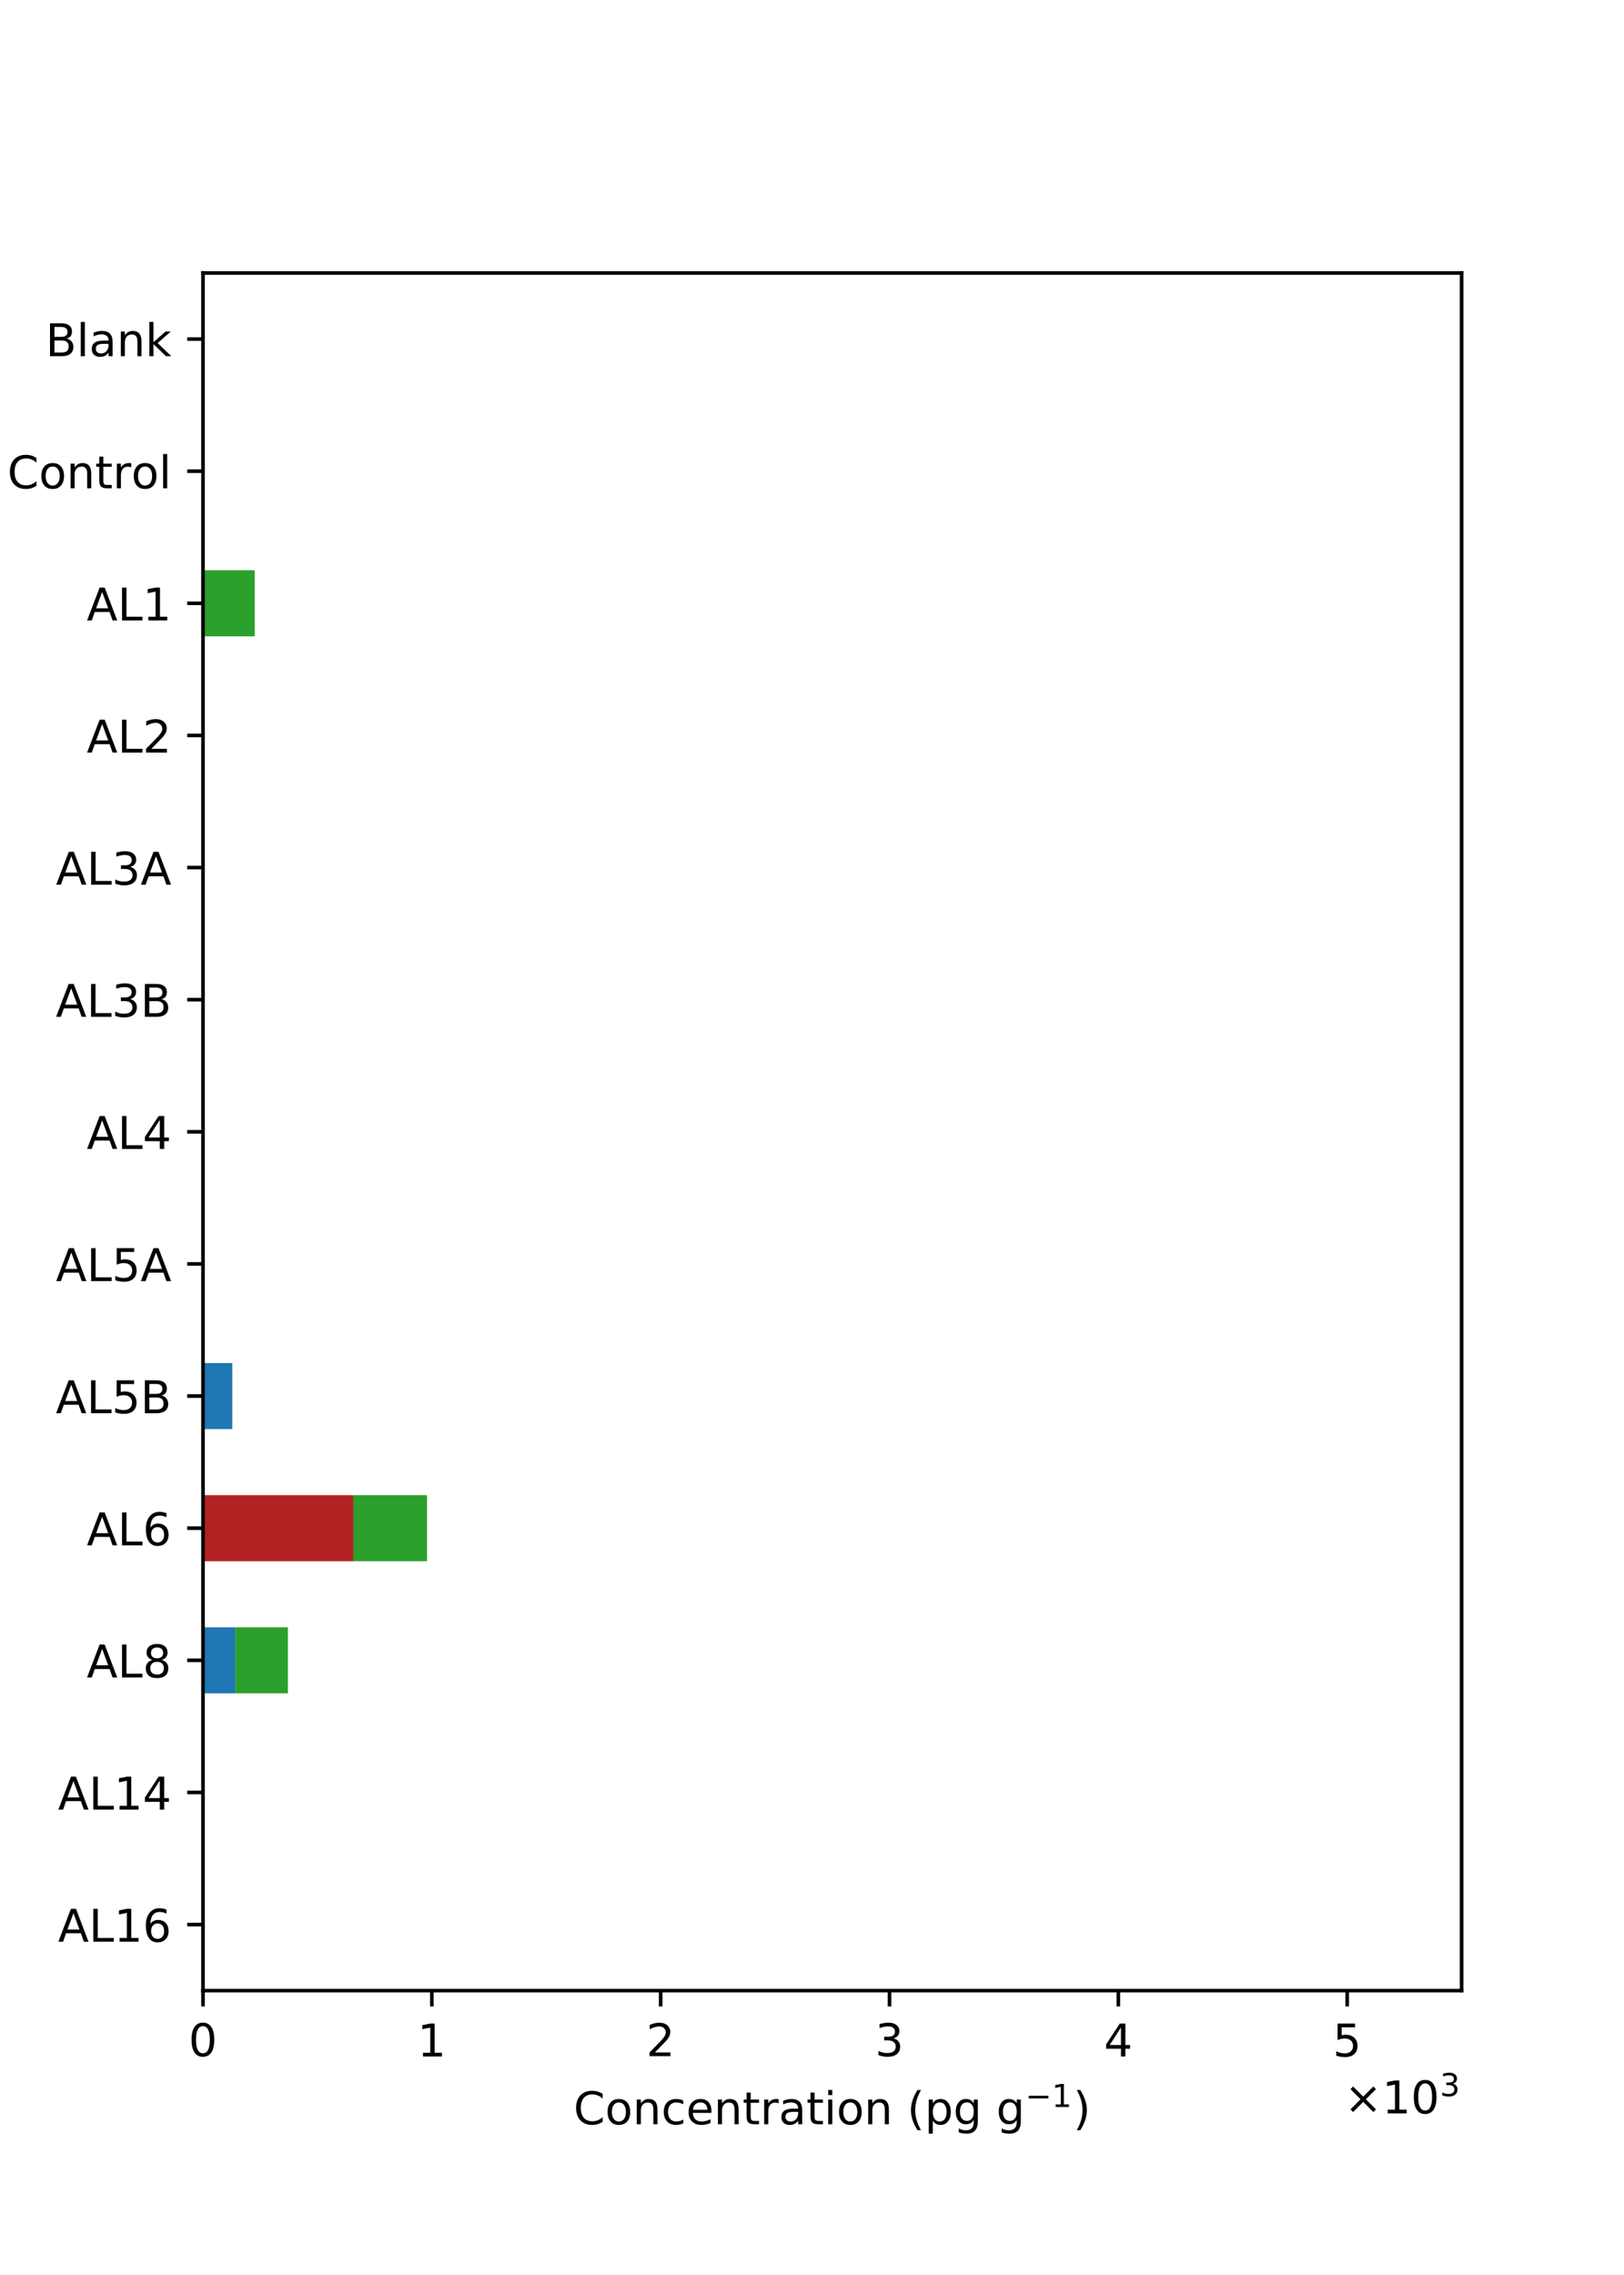 <?xml version="1.0" encoding="utf-8" standalone="no"?>
<!DOCTYPE svg PUBLIC "-//W3C//DTD SVG 1.1//EN"
  "http://www.w3.org/Graphics/SVG/1.1/DTD/svg11.dtd">
<!-- Created with matplotlib (http://matplotlib.org/) -->
<svg height="504pt" version="1.1" viewBox="0 0 360 504" width="360pt" xmlns="http://www.w3.org/2000/svg" xmlns:xlink="http://www.w3.org/1999/xlink">
 <defs>
  <style type="text/css">
*{stroke-linecap:butt;stroke-linejoin:round;}
  </style>
 </defs>
 <g id="figure_1">
  <g id="patch_1">
   <path d="M 0 504 
L 360 504 
L 360 0 
L 0 0 
z
" style="fill:none;"/>
  </g>
  <g id="axes_1">
   <g id="patch_2">
    <path d="M 45 441 
L 324 441 
L 324 60.48 
L 45 60.48 
z
" style="fill:none;"/>
   </g>
   <g id="patch_3">
    <path clip-path="url(#p2c6b970e0b)" d="M 45 433.682 
L 45 433.682 
L 45 419.047 
L 45 419.047 
z
" style="fill:#b22222;"/>
   </g>
   <g id="patch_4">
    <path clip-path="url(#p2c6b970e0b)" d="M 45 404.412 
L 45 404.412 
L 45 389.776 
L 45 389.776 
z
" style="fill:#b22222;"/>
   </g>
   <g id="patch_5">
    <path clip-path="url(#p2c6b970e0b)" d="M 45 375.141 
L 45 375.141 
L 45 360.505 
L 45 360.505 
z
" style="fill:#b22222;"/>
   </g>
   <g id="patch_6">
    <path clip-path="url(#p2c6b970e0b)" d="M 45 345.87 
L 78.328 345.87 
L 78.328 331.235 
L 45 331.235 
z
" style="fill:#b22222;"/>
   </g>
   <g id="patch_7">
    <path clip-path="url(#p2c6b970e0b)" d="M 45 316.599 
L 45 316.599 
L 45 301.964 
L 45 301.964 
z
" style="fill:#b22222;"/>
   </g>
   <g id="patch_8">
    <path clip-path="url(#p2c6b970e0b)" d="M 45 287.328 
L 45 287.328 
L 45 272.693 
L 45 272.693 
z
" style="fill:#b22222;"/>
   </g>
   <g id="patch_9">
    <path clip-path="url(#p2c6b970e0b)" d="M 45 258.058 
L 45 258.058 
L 45 243.422 
L 45 243.422 
z
" style="fill:#b22222;"/>
   </g>
   <g id="patch_10">
    <path clip-path="url(#p2c6b970e0b)" d="M 45 228.787 
L 45 228.787 
L 45 214.152 
L 45 214.152 
z
" style="fill:#b22222;"/>
   </g>
   <g id="patch_11">
    <path clip-path="url(#p2c6b970e0b)" d="M 45 199.516 
L 45 199.516 
L 45 184.881 
L 45 184.881 
z
" style="fill:#b22222;"/>
   </g>
   <g id="patch_12">
    <path clip-path="url(#p2c6b970e0b)" d="M 45 170.245 
L 45 170.245 
L 45 155.61 
L 45 155.61 
z
" style="fill:#b22222;"/>
   </g>
   <g id="patch_13">
    <path clip-path="url(#p2c6b970e0b)" d="M 45 140.975 
L 45 140.975 
L 45 126.339 
L 45 126.339 
z
" style="fill:#b22222;"/>
   </g>
   <g id="patch_14">
    <path clip-path="url(#p2c6b970e0b)" d="M 45 111.704 
L 45 111.704 
L 45 97.068 
L 45 97.068 
z
" style="fill:#b22222;"/>
   </g>
   <g id="patch_15">
    <path clip-path="url(#p2c6b970e0b)" d="M 45 82.433 
L 45 82.433 
L 45 67.798 
L 45 67.798 
z
" style="fill:#b22222;"/>
   </g>
   <g id="patch_16">
    <path clip-path="url(#p2c6b970e0b)" d="M 45 433.682 
L 45 433.682 
L 45 419.047 
L 45 419.047 
z
" style="fill:#1f77b4;"/>
   </g>
   <g id="patch_17">
    <path clip-path="url(#p2c6b970e0b)" d="M 45 404.412 
L 45 404.412 
L 45 389.776 
L 45 389.776 
z
" style="fill:#1f77b4;"/>
   </g>
   <g id="patch_18">
    <path clip-path="url(#p2c6b970e0b)" d="M 45 375.141 
L 52.153 375.141 
L 52.153 360.505 
L 45 360.505 
z
" style="fill:#1f77b4;"/>
   </g>
   <g id="patch_19">
    <path clip-path="url(#p2c6b970e0b)" d="M 45 345.87 
L 45 345.87 
L 45 331.235 
L 45 331.235 
z
" style="fill:#1f77b4;"/>
   </g>
   <g id="patch_20">
    <path clip-path="url(#p2c6b970e0b)" d="M 45 316.599 
L 51.493 316.599 
L 51.493 301.964 
L 45 301.964 
z
" style="fill:#1f77b4;"/>
   </g>
   <g id="patch_21">
    <path clip-path="url(#p2c6b970e0b)" d="M 45 287.328 
L 45 287.328 
L 45 272.693 
L 45 272.693 
z
" style="fill:#1f77b4;"/>
   </g>
   <g id="patch_22">
    <path clip-path="url(#p2c6b970e0b)" d="M 45 258.058 
L 45 258.058 
L 45 243.422 
L 45 243.422 
z
" style="fill:#1f77b4;"/>
   </g>
   <g id="patch_23">
    <path clip-path="url(#p2c6b970e0b)" d="M 45 228.787 
L 45 228.787 
L 45 214.152 
L 45 214.152 
z
" style="fill:#1f77b4;"/>
   </g>
   <g id="patch_24">
    <path clip-path="url(#p2c6b970e0b)" d="M 45 199.516 
L 45 199.516 
L 45 184.881 
L 45 184.881 
z
" style="fill:#1f77b4;"/>
   </g>
   <g id="patch_25">
    <path clip-path="url(#p2c6b970e0b)" d="M 45 170.245 
L 45 170.245 
L 45 155.61 
L 45 155.61 
z
" style="fill:#1f77b4;"/>
   </g>
   <g id="patch_26">
    <path clip-path="url(#p2c6b970e0b)" d="M 45 140.975 
L 45 140.975 
L 45 126.339 
L 45 126.339 
z
" style="fill:#1f77b4;"/>
   </g>
   <g id="patch_27">
    <path clip-path="url(#p2c6b970e0b)" d="M 45 111.704 
L 45 111.704 
L 45 97.068 
L 45 97.068 
z
" style="fill:#1f77b4;"/>
   </g>
   <g id="patch_28">
    <path clip-path="url(#p2c6b970e0b)" d="M 45 82.433 
L 45 82.433 
L 45 67.798 
L 45 67.798 
z
" style="fill:#1f77b4;"/>
   </g>
   <g id="patch_29">
    <path clip-path="url(#p2c6b970e0b)" d="M 45 433.682 
L 45 433.682 
L 45 419.047 
L 45 419.047 
z
" style="fill:#2ca02c;"/>
   </g>
   <g id="patch_30">
    <path clip-path="url(#p2c6b970e0b)" d="M 45 404.412 
L 45 404.412 
L 45 389.776 
L 45 389.776 
z
" style="fill:#2ca02c;"/>
   </g>
   <g id="patch_31">
    <path clip-path="url(#p2c6b970e0b)" d="M 52.153 375.141 
L 63.82 375.141 
L 63.82 360.505 
L 52.153 360.505 
z
" style="fill:#2ca02c;"/>
   </g>
   <g id="patch_32">
    <path clip-path="url(#p2c6b970e0b)" d="M 78.328 345.87 
L 94.662 345.87 
L 94.662 331.235 
L 78.328 331.235 
z
" style="fill:#2ca02c;"/>
   </g>
   <g id="patch_33">
    <path clip-path="url(#p2c6b970e0b)" d="M 45 316.599 
L 45 316.599 
L 45 301.964 
L 45 301.964 
z
" style="fill:#2ca02c;"/>
   </g>
   <g id="patch_34">
    <path clip-path="url(#p2c6b970e0b)" d="M 45 287.328 
L 45 287.328 
L 45 272.693 
L 45 272.693 
z
" style="fill:#2ca02c;"/>
   </g>
   <g id="patch_35">
    <path clip-path="url(#p2c6b970e0b)" d="M 45 258.058 
L 45 258.058 
L 45 243.422 
L 45 243.422 
z
" style="fill:#2ca02c;"/>
   </g>
   <g id="patch_36">
    <path clip-path="url(#p2c6b970e0b)" d="M 45 228.787 
L 45 228.787 
L 45 214.152 
L 45 214.152 
z
" style="fill:#2ca02c;"/>
   </g>
   <g id="patch_37">
    <path clip-path="url(#p2c6b970e0b)" d="M 45 199.516 
L 45 199.516 
L 45 184.881 
L 45 184.881 
z
" style="fill:#2ca02c;"/>
   </g>
   <g id="patch_38">
    <path clip-path="url(#p2c6b970e0b)" d="M 45 170.245 
L 45 170.245 
L 45 155.61 
L 45 155.61 
z
" style="fill:#2ca02c;"/>
   </g>
   <g id="patch_39">
    <path clip-path="url(#p2c6b970e0b)" d="M 45 140.975 
L 56.464 140.975 
L 56.464 126.339 
L 45 126.339 
z
" style="fill:#2ca02c;"/>
   </g>
   <g id="patch_40">
    <path clip-path="url(#p2c6b970e0b)" d="M 45 111.704 
L 45 111.704 
L 45 97.068 
L 45 97.068 
z
" style="fill:#2ca02c;"/>
   </g>
   <g id="patch_41">
    <path clip-path="url(#p2c6b970e0b)" d="M 45 82.433 
L 45 82.433 
L 45 67.798 
L 45 67.798 
z
" style="fill:#2ca02c;"/>
   </g>
   <g id="matplotlib.axis_1">
    <g id="xtick_1">
     <g id="line2d_1">
      <defs>
       <path d="M 0 0 
L 0 3.5 
" id="ma62c55cb3e" style="stroke:#000000;stroke-width:0.8;"/>
      </defs>
      <g>
       <use style="stroke:#000000;stroke-width:0.8;" x="45" xlink:href="#ma62c55cb3e" y="441"/>
      </g>
     </g>
     <g id="text_1">
      <!-- $\mathdefault{0}$ -->
      <defs>
       <path d="M 31.781 66.406 
Q 24.172 66.406 20.328 58.906 
Q 16.5 51.422 16.5 36.375 
Q 16.5 21.391 20.328 13.891 
Q 24.172 6.391 31.781 6.391 
Q 39.453 6.391 43.281 13.891 
Q 47.125 21.391 47.125 36.375 
Q 47.125 51.422 43.281 58.906 
Q 39.453 66.406 31.781 66.406 
z
M 31.781 74.219 
Q 44.047 74.219 50.516 64.516 
Q 56.984 54.828 56.984 36.375 
Q 56.984 17.969 50.516 8.266 
Q 44.047 -1.422 31.781 -1.422 
Q 19.531 -1.422 13.062 8.266 
Q 6.594 17.969 6.594 36.375 
Q 6.594 54.828 13.062 64.516 
Q 19.531 74.219 31.781 74.219 
z
" id="DejaVuSans-30"/>
      </defs>
      <g transform="translate(41.8 455.598)scale(0.1 -0.1)">
       <use transform="translate(0 0.781)" xlink:href="#DejaVuSans-30"/>
      </g>
     </g>
    </g>
    <g id="xtick_2">
     <g id="line2d_2">
      <g>
       <use style="stroke:#000000;stroke-width:0.8;" x="95.727" xlink:href="#ma62c55cb3e" y="441"/>
      </g>
     </g>
     <g id="text_2">
      <!-- $\mathdefault{1}$ -->
      <defs>
       <path d="M 12.406 8.297 
L 28.516 8.297 
L 28.516 63.922 
L 10.984 60.406 
L 10.984 69.391 
L 28.422 72.906 
L 38.281 72.906 
L 38.281 8.297 
L 54.391 8.297 
L 54.391 0 
L 12.406 0 
z
" id="DejaVuSans-31"/>
      </defs>
      <g transform="translate(92.527 455.598)scale(0.1 -0.1)">
       <use transform="translate(0 0.094)" xlink:href="#DejaVuSans-31"/>
      </g>
     </g>
    </g>
    <g id="xtick_3">
     <g id="line2d_3">
      <g>
       <use style="stroke:#000000;stroke-width:0.8;" x="146.455" xlink:href="#ma62c55cb3e" y="441"/>
      </g>
     </g>
     <g id="text_3">
      <!-- $\mathdefault{2}$ -->
      <defs>
       <path d="M 19.188 8.297 
L 53.609 8.297 
L 53.609 0 
L 7.328 0 
L 7.328 8.297 
Q 12.938 14.109 22.625 23.891 
Q 32.328 33.688 34.812 36.531 
Q 39.547 41.844 41.422 45.531 
Q 43.312 49.219 43.312 52.781 
Q 43.312 58.594 39.234 62.25 
Q 35.156 65.922 28.609 65.922 
Q 23.969 65.922 18.812 64.312 
Q 13.672 62.703 7.812 59.422 
L 7.812 69.391 
Q 13.766 71.781 18.938 73 
Q 24.125 74.219 28.422 74.219 
Q 39.75 74.219 46.484 68.547 
Q 53.219 62.891 53.219 53.422 
Q 53.219 48.922 51.531 44.891 
Q 49.859 40.875 45.406 35.406 
Q 44.188 33.984 37.641 27.219 
Q 31.109 20.453 19.188 8.297 
z
" id="DejaVuSans-32"/>
      </defs>
      <g transform="translate(143.255 455.598)scale(0.1 -0.1)">
       <use transform="translate(0 0.781)" xlink:href="#DejaVuSans-32"/>
      </g>
     </g>
    </g>
    <g id="xtick_4">
     <g id="line2d_4">
      <g>
       <use style="stroke:#000000;stroke-width:0.8;" x="197.182" xlink:href="#ma62c55cb3e" y="441"/>
      </g>
     </g>
     <g id="text_4">
      <!-- $\mathdefault{3}$ -->
      <defs>
       <path d="M 40.578 39.312 
Q 47.656 37.797 51.625 33 
Q 55.609 28.219 55.609 21.188 
Q 55.609 10.406 48.188 4.484 
Q 40.766 -1.422 27.094 -1.422 
Q 22.516 -1.422 17.656 -0.516 
Q 12.797 0.391 7.625 2.203 
L 7.625 11.719 
Q 11.719 9.328 16.594 8.109 
Q 21.484 6.891 26.812 6.891 
Q 36.078 6.891 40.938 10.547 
Q 45.797 14.203 45.797 21.188 
Q 45.797 27.641 41.281 31.266 
Q 36.766 34.906 28.719 34.906 
L 20.219 34.906 
L 20.219 43.016 
L 29.109 43.016 
Q 36.375 43.016 40.234 45.922 
Q 44.094 48.828 44.094 54.297 
Q 44.094 59.906 40.109 62.906 
Q 36.141 65.922 28.719 65.922 
Q 24.656 65.922 20.016 65.031 
Q 15.375 64.156 9.812 62.312 
L 9.812 71.094 
Q 15.438 72.656 20.344 73.438 
Q 25.25 74.219 29.594 74.219 
Q 40.828 74.219 47.359 69.109 
Q 53.906 64.016 53.906 55.328 
Q 53.906 49.266 50.438 45.094 
Q 46.969 40.922 40.578 39.312 
z
" id="DejaVuSans-33"/>
      </defs>
      <g transform="translate(193.982 455.598)scale(0.1 -0.1)">
       <use transform="translate(0 0.781)" xlink:href="#DejaVuSans-33"/>
      </g>
     </g>
    </g>
    <g id="xtick_5">
     <g id="line2d_5">
      <g>
       <use style="stroke:#000000;stroke-width:0.8;" x="247.909" xlink:href="#ma62c55cb3e" y="441"/>
      </g>
     </g>
     <g id="text_5">
      <!-- $\mathdefault{4}$ -->
      <defs>
       <path d="M 37.797 64.312 
L 12.891 25.391 
L 37.797 25.391 
z
M 35.203 72.906 
L 47.609 72.906 
L 47.609 25.391 
L 58.016 25.391 
L 58.016 17.188 
L 47.609 17.188 
L 47.609 0 
L 37.797 0 
L 37.797 17.188 
L 4.891 17.188 
L 4.891 26.703 
z
" id="DejaVuSans-34"/>
      </defs>
      <g transform="translate(244.709 455.598)scale(0.1 -0.1)">
       <use transform="translate(0 0.094)" xlink:href="#DejaVuSans-34"/>
      </g>
     </g>
    </g>
    <g id="xtick_6">
     <g id="line2d_6">
      <g>
       <use style="stroke:#000000;stroke-width:0.8;" x="298.636" xlink:href="#ma62c55cb3e" y="441"/>
      </g>
     </g>
     <g id="text_6">
      <!-- $\mathdefault{5}$ -->
      <defs>
       <path d="M 10.797 72.906 
L 49.516 72.906 
L 49.516 64.594 
L 19.828 64.594 
L 19.828 46.734 
Q 21.969 47.469 24.109 47.828 
Q 26.266 48.188 28.422 48.188 
Q 40.625 48.188 47.75 41.5 
Q 54.891 34.812 54.891 23.391 
Q 54.891 11.625 47.562 5.094 
Q 40.234 -1.422 26.906 -1.422 
Q 22.312 -1.422 17.547 -0.641 
Q 12.797 0.141 7.719 1.703 
L 7.719 11.625 
Q 12.109 9.234 16.797 8.062 
Q 21.484 6.891 26.703 6.891 
Q 35.156 6.891 40.078 11.328 
Q 45.016 15.766 45.016 23.391 
Q 45.016 31 40.078 35.438 
Q 35.156 39.891 26.703 39.891 
Q 22.75 39.891 18.812 39.016 
Q 14.891 38.141 10.797 36.281 
z
" id="DejaVuSans-35"/>
      </defs>
      <g transform="translate(295.436 455.598)scale(0.1 -0.1)">
       <use transform="translate(0 0.094)" xlink:href="#DejaVuSans-35"/>
      </g>
     </g>
    </g>
    <g id="text_7">
     <!-- Concentration (pg g$^{-1}$) -->
     <defs>
      <path d="M 64.406 67.281 
L 64.406 56.891 
Q 59.422 61.531 53.781 63.812 
Q 48.141 66.109 41.797 66.109 
Q 29.297 66.109 22.656 58.469 
Q 16.016 50.828 16.016 36.375 
Q 16.016 21.969 22.656 14.328 
Q 29.297 6.688 41.797 6.688 
Q 48.141 6.688 53.781 8.984 
Q 59.422 11.281 64.406 15.922 
L 64.406 5.609 
Q 59.234 2.094 53.438 0.328 
Q 47.656 -1.422 41.219 -1.422 
Q 24.656 -1.422 15.125 8.703 
Q 5.609 18.844 5.609 36.375 
Q 5.609 53.953 15.125 64.078 
Q 24.656 74.219 41.219 74.219 
Q 47.75 74.219 53.531 72.484 
Q 59.328 70.75 64.406 67.281 
z
" id="DejaVuSans-43"/>
      <path d="M 30.609 48.391 
Q 23.391 48.391 19.188 42.75 
Q 14.984 37.109 14.984 27.297 
Q 14.984 17.484 19.156 11.844 
Q 23.344 6.203 30.609 6.203 
Q 37.797 6.203 41.984 11.859 
Q 46.188 17.531 46.188 27.297 
Q 46.188 37.016 41.984 42.703 
Q 37.797 48.391 30.609 48.391 
z
M 30.609 56 
Q 42.328 56 49.016 48.375 
Q 55.719 40.766 55.719 27.297 
Q 55.719 13.875 49.016 6.219 
Q 42.328 -1.422 30.609 -1.422 
Q 18.844 -1.422 12.172 6.219 
Q 5.516 13.875 5.516 27.297 
Q 5.516 40.766 12.172 48.375 
Q 18.844 56 30.609 56 
z
" id="DejaVuSans-6f"/>
      <path d="M 54.891 33.016 
L 54.891 0 
L 45.906 0 
L 45.906 32.719 
Q 45.906 40.484 42.875 44.328 
Q 39.844 48.188 33.797 48.188 
Q 26.516 48.188 22.312 43.547 
Q 18.109 38.922 18.109 30.906 
L 18.109 0 
L 9.078 0 
L 9.078 54.688 
L 18.109 54.688 
L 18.109 46.188 
Q 21.344 51.125 25.703 53.562 
Q 30.078 56 35.797 56 
Q 45.219 56 50.047 50.172 
Q 54.891 44.344 54.891 33.016 
z
" id="DejaVuSans-6e"/>
      <path d="M 48.781 52.594 
L 48.781 44.188 
Q 44.969 46.297 41.141 47.344 
Q 37.312 48.391 33.406 48.391 
Q 24.656 48.391 19.812 42.844 
Q 14.984 37.312 14.984 27.297 
Q 14.984 17.281 19.812 11.734 
Q 24.656 6.203 33.406 6.203 
Q 37.312 6.203 41.141 7.25 
Q 44.969 8.297 48.781 10.406 
L 48.781 2.094 
Q 45.016 0.344 40.984 -0.531 
Q 36.969 -1.422 32.422 -1.422 
Q 20.062 -1.422 12.781 6.344 
Q 5.516 14.109 5.516 27.297 
Q 5.516 40.672 12.859 48.328 
Q 20.219 56 33.016 56 
Q 37.156 56 41.109 55.141 
Q 45.062 54.297 48.781 52.594 
z
" id="DejaVuSans-63"/>
      <path d="M 56.203 29.594 
L 56.203 25.203 
L 14.891 25.203 
Q 15.484 15.922 20.484 11.062 
Q 25.484 6.203 34.422 6.203 
Q 39.594 6.203 44.453 7.469 
Q 49.312 8.734 54.109 11.281 
L 54.109 2.781 
Q 49.266 0.734 44.188 -0.344 
Q 39.109 -1.422 33.891 -1.422 
Q 20.797 -1.422 13.156 6.188 
Q 5.516 13.812 5.516 26.812 
Q 5.516 40.234 12.766 48.109 
Q 20.016 56 32.328 56 
Q 43.359 56 49.781 48.891 
Q 56.203 41.797 56.203 29.594 
z
M 47.219 32.234 
Q 47.125 39.594 43.094 43.984 
Q 39.062 48.391 32.422 48.391 
Q 24.906 48.391 20.391 44.141 
Q 15.875 39.891 15.188 32.172 
z
" id="DejaVuSans-65"/>
      <path d="M 18.312 70.219 
L 18.312 54.688 
L 36.812 54.688 
L 36.812 47.703 
L 18.312 47.703 
L 18.312 18.016 
Q 18.312 11.328 20.141 9.422 
Q 21.969 7.516 27.594 7.516 
L 36.812 7.516 
L 36.812 0 
L 27.594 0 
Q 17.188 0 13.234 3.875 
Q 9.281 7.766 9.281 18.016 
L 9.281 47.703 
L 2.688 47.703 
L 2.688 54.688 
L 9.281 54.688 
L 9.281 70.219 
z
" id="DejaVuSans-74"/>
      <path d="M 41.109 46.297 
Q 39.594 47.172 37.812 47.578 
Q 36.031 48 33.891 48 
Q 26.266 48 22.188 43.047 
Q 18.109 38.094 18.109 28.812 
L 18.109 0 
L 9.078 0 
L 9.078 54.688 
L 18.109 54.688 
L 18.109 46.188 
Q 20.953 51.172 25.484 53.578 
Q 30.031 56 36.531 56 
Q 37.453 56 38.578 55.875 
Q 39.703 55.766 41.062 55.516 
z
" id="DejaVuSans-72"/>
      <path d="M 34.281 27.484 
Q 23.391 27.484 19.188 25 
Q 14.984 22.516 14.984 16.5 
Q 14.984 11.719 18.141 8.906 
Q 21.297 6.109 26.703 6.109 
Q 34.188 6.109 38.703 11.406 
Q 43.219 16.703 43.219 25.484 
L 43.219 27.484 
z
M 52.203 31.203 
L 52.203 0 
L 43.219 0 
L 43.219 8.297 
Q 40.141 3.328 35.547 0.953 
Q 30.953 -1.422 24.312 -1.422 
Q 15.922 -1.422 10.953 3.297 
Q 6 8.016 6 15.922 
Q 6 25.141 12.172 29.828 
Q 18.359 34.516 30.609 34.516 
L 43.219 34.516 
L 43.219 35.406 
Q 43.219 41.609 39.141 45 
Q 35.062 48.391 27.688 48.391 
Q 23 48.391 18.547 47.266 
Q 14.109 46.141 10.016 43.891 
L 10.016 52.203 
Q 14.938 54.109 19.578 55.047 
Q 24.219 56 28.609 56 
Q 40.484 56 46.344 49.844 
Q 52.203 43.703 52.203 31.203 
z
" id="DejaVuSans-61"/>
      <path d="M 9.422 54.688 
L 18.406 54.688 
L 18.406 0 
L 9.422 0 
z
M 9.422 75.984 
L 18.406 75.984 
L 18.406 64.594 
L 9.422 64.594 
z
" id="DejaVuSans-69"/>
      <path id="DejaVuSans-20"/>
      <path d="M 31 75.875 
Q 24.469 64.656 21.281 53.656 
Q 18.109 42.672 18.109 31.391 
Q 18.109 20.125 21.312 9.062 
Q 24.516 -2 31 -13.188 
L 23.188 -13.188 
Q 15.875 -1.703 12.234 9.375 
Q 8.594 20.453 8.594 31.391 
Q 8.594 42.281 12.203 53.312 
Q 15.828 64.359 23.188 75.875 
z
" id="DejaVuSans-28"/>
      <path d="M 18.109 8.203 
L 18.109 -20.797 
L 9.078 -20.797 
L 9.078 54.688 
L 18.109 54.688 
L 18.109 46.391 
Q 20.953 51.266 25.266 53.625 
Q 29.594 56 35.594 56 
Q 45.562 56 51.781 48.094 
Q 58.016 40.188 58.016 27.297 
Q 58.016 14.406 51.781 6.484 
Q 45.562 -1.422 35.594 -1.422 
Q 29.594 -1.422 25.266 0.953 
Q 20.953 3.328 18.109 8.203 
z
M 48.688 27.297 
Q 48.688 37.203 44.609 42.844 
Q 40.531 48.484 33.406 48.484 
Q 26.266 48.484 22.188 42.844 
Q 18.109 37.203 18.109 27.297 
Q 18.109 17.391 22.188 11.75 
Q 26.266 6.109 33.406 6.109 
Q 40.531 6.109 44.609 11.75 
Q 48.688 17.391 48.688 27.297 
z
" id="DejaVuSans-70"/>
      <path d="M 45.406 27.984 
Q 45.406 37.75 41.375 43.109 
Q 37.359 48.484 30.078 48.484 
Q 22.859 48.484 18.828 43.109 
Q 14.797 37.75 14.797 27.984 
Q 14.797 18.266 18.828 12.891 
Q 22.859 7.516 30.078 7.516 
Q 37.359 7.516 41.375 12.891 
Q 45.406 18.266 45.406 27.984 
z
M 54.391 6.781 
Q 54.391 -7.172 48.188 -13.984 
Q 42 -20.797 29.203 -20.797 
Q 24.469 -20.797 20.266 -20.094 
Q 16.062 -19.391 12.109 -17.922 
L 12.109 -9.188 
Q 16.062 -11.328 19.922 -12.344 
Q 23.781 -13.375 27.781 -13.375 
Q 36.625 -13.375 41.016 -8.766 
Q 45.406 -4.156 45.406 5.172 
L 45.406 9.625 
Q 42.625 4.781 38.281 2.391 
Q 33.938 0 27.875 0 
Q 17.828 0 11.672 7.656 
Q 5.516 15.328 5.516 27.984 
Q 5.516 40.672 11.672 48.328 
Q 17.828 56 27.875 56 
Q 33.938 56 38.281 53.609 
Q 42.625 51.219 45.406 46.391 
L 45.406 54.688 
L 54.391 54.688 
z
" id="DejaVuSans-67"/>
      <path d="M 10.594 35.5 
L 73.188 35.5 
L 73.188 27.203 
L 10.594 27.203 
z
" id="DejaVuSans-2212"/>
      <path d="M 8.016 75.875 
L 15.828 75.875 
Q 23.141 64.359 26.781 53.312 
Q 30.422 42.281 30.422 31.391 
Q 30.422 20.453 26.781 9.375 
Q 23.141 -1.703 15.828 -13.188 
L 8.016 -13.188 
Q 14.5 -2 17.703 9.062 
Q 20.906 20.125 20.906 31.391 
Q 20.906 42.672 17.703 53.656 
Q 14.5 64.656 8.016 75.875 
z
" id="DejaVuSans-29"/>
     </defs>
     <g transform="translate(127.15 470.678)scale(0.1 -0.1)">
      <use transform="translate(0 0.684)" xlink:href="#DejaVuSans-43"/>
      <use transform="translate(69.824 0.684)" xlink:href="#DejaVuSans-6f"/>
      <use transform="translate(131.006 0.684)" xlink:href="#DejaVuSans-6e"/>
      <use transform="translate(194.385 0.684)" xlink:href="#DejaVuSans-63"/>
      <use transform="translate(249.365 0.684)" xlink:href="#DejaVuSans-65"/>
      <use transform="translate(310.889 0.684)" xlink:href="#DejaVuSans-6e"/>
      <use transform="translate(374.268 0.684)" xlink:href="#DejaVuSans-74"/>
      <use transform="translate(413.477 0.684)" xlink:href="#DejaVuSans-72"/>
      <use transform="translate(454.59 0.684)" xlink:href="#DejaVuSans-61"/>
      <use transform="translate(515.869 0.684)" xlink:href="#DejaVuSans-74"/>
      <use transform="translate(555.078 0.684)" xlink:href="#DejaVuSans-69"/>
      <use transform="translate(582.861 0.684)" xlink:href="#DejaVuSans-6f"/>
      <use transform="translate(644.043 0.684)" xlink:href="#DejaVuSans-6e"/>
      <use transform="translate(707.422 0.684)" xlink:href="#DejaVuSans-20"/>
      <use transform="translate(739.209 0.684)" xlink:href="#DejaVuSans-28"/>
      <use transform="translate(778.223 0.684)" xlink:href="#DejaVuSans-70"/>
      <use transform="translate(841.699 0.684)" xlink:href="#DejaVuSans-67"/>
      <use transform="translate(905.176 0.684)" xlink:href="#DejaVuSans-20"/>
      <use transform="translate(936.963 0.684)" xlink:href="#DejaVuSans-67"/>
      <use transform="translate(1001.396 38.966)scale(0.7)" xlink:href="#DejaVuSans-2212"/>
      <use transform="translate(1060.049 38.966)scale(0.7)" xlink:href="#DejaVuSans-31"/>
      <use transform="translate(1107.319 0.684)" xlink:href="#DejaVuSans-29"/>
     </g>
    </g>
    <g id="text_8">
     <!-- $\times\mathdefault{10^{3}}\mathdefault{}$ -->
     <defs>
      <path d="M 70.125 53.719 
L 47.797 31.297 
L 70.125 8.984 
L 64.312 3.078 
L 41.891 25.484 
L 19.484 3.078 
L 13.719 8.984 
L 35.984 31.297 
L 13.719 53.719 
L 19.484 59.625 
L 41.891 37.203 
L 64.312 59.625 
z
" id="DejaVuSans-d7"/>
     </defs>
     <g transform="translate(298 468.277)scale(0.1 -0.1)">
      <use transform="translate(0 0.766)" xlink:href="#DejaVuSans-d7"/>
      <use transform="translate(83.789 0.766)" xlink:href="#DejaVuSans-31"/>
      <use transform="translate(147.412 0.766)" xlink:href="#DejaVuSans-30"/>
      <use transform="translate(211.992 39.047)scale(0.7)" xlink:href="#DejaVuSans-33"/>
     </g>
    </g>
   </g>
   <g id="matplotlib.axis_2">
    <g id="ytick_1">
     <g id="line2d_7">
      <defs>
       <path d="M 0 0 
L -3.5 0 
" id="mee7a2ab8a3" style="stroke:#000000;stroke-width:0.8;"/>
      </defs>
      <g>
       <use style="stroke:#000000;stroke-width:0.8;" x="45" xlink:href="#mee7a2ab8a3" y="426.365"/>
      </g>
     </g>
     <g id="text_9">
      <!-- AL16 -->
      <defs>
       <path d="M 34.188 63.188 
L 20.797 26.906 
L 47.609 26.906 
z
M 28.609 72.906 
L 39.797 72.906 
L 67.578 0 
L 57.328 0 
L 50.688 18.703 
L 17.828 18.703 
L 11.188 0 
L 0.781 0 
z
" id="DejaVuSans-41"/>
       <path d="M 9.812 72.906 
L 19.672 72.906 
L 19.672 8.297 
L 55.172 8.297 
L 55.172 0 
L 9.812 0 
z
" id="DejaVuSans-4c"/>
       <path d="M 33.016 40.375 
Q 26.375 40.375 22.484 35.828 
Q 18.609 31.297 18.609 23.391 
Q 18.609 15.531 22.484 10.953 
Q 26.375 6.391 33.016 6.391 
Q 39.656 6.391 43.531 10.953 
Q 47.406 15.531 47.406 23.391 
Q 47.406 31.297 43.531 35.828 
Q 39.656 40.375 33.016 40.375 
z
M 52.594 71.297 
L 52.594 62.312 
Q 48.875 64.062 45.094 64.984 
Q 41.312 65.922 37.594 65.922 
Q 27.828 65.922 22.672 59.328 
Q 17.531 52.734 16.797 39.406 
Q 19.672 43.656 24.016 45.922 
Q 28.375 48.188 33.594 48.188 
Q 44.578 48.188 50.953 41.516 
Q 57.328 34.859 57.328 23.391 
Q 57.328 12.156 50.688 5.359 
Q 44.047 -1.422 33.016 -1.422 
Q 20.359 -1.422 13.672 8.266 
Q 6.984 17.969 6.984 36.375 
Q 6.984 53.656 15.188 63.938 
Q 23.391 74.219 37.203 74.219 
Q 40.922 74.219 44.703 73.484 
Q 48.484 72.75 52.594 71.297 
z
" id="DejaVuSans-36"/>
      </defs>
      <g transform="translate(12.863 430.164)scale(0.1 -0.1)">
       <use xlink:href="#DejaVuSans-41"/>
       <use x="68.408" xlink:href="#DejaVuSans-4c"/>
       <use x="124.121" xlink:href="#DejaVuSans-31"/>
       <use x="187.744" xlink:href="#DejaVuSans-36"/>
      </g>
     </g>
    </g>
    <g id="ytick_2">
     <g id="line2d_8">
      <g>
       <use style="stroke:#000000;stroke-width:0.8;" x="45" xlink:href="#mee7a2ab8a3" y="397.094"/>
      </g>
     </g>
     <g id="text_10">
      <!-- AL14 -->
      <g transform="translate(12.863 400.893)scale(0.1 -0.1)">
       <use xlink:href="#DejaVuSans-41"/>
       <use x="68.408" xlink:href="#DejaVuSans-4c"/>
       <use x="124.121" xlink:href="#DejaVuSans-31"/>
       <use x="187.744" xlink:href="#DejaVuSans-34"/>
      </g>
     </g>
    </g>
    <g id="ytick_3">
     <g id="line2d_9">
      <g>
       <use style="stroke:#000000;stroke-width:0.8;" x="45" xlink:href="#mee7a2ab8a3" y="367.823"/>
      </g>
     </g>
     <g id="text_11">
      <!-- AL8 -->
      <defs>
       <path d="M 31.781 34.625 
Q 24.75 34.625 20.719 30.859 
Q 16.703 27.094 16.703 20.516 
Q 16.703 13.922 20.719 10.156 
Q 24.75 6.391 31.781 6.391 
Q 38.812 6.391 42.859 10.172 
Q 46.922 13.969 46.922 20.516 
Q 46.922 27.094 42.891 30.859 
Q 38.875 34.625 31.781 34.625 
z
M 21.922 38.812 
Q 15.578 40.375 12.031 44.719 
Q 8.5 49.078 8.5 55.328 
Q 8.5 64.062 14.719 69.141 
Q 20.953 74.219 31.781 74.219 
Q 42.672 74.219 48.875 69.141 
Q 55.078 64.062 55.078 55.328 
Q 55.078 49.078 51.531 44.719 
Q 48 40.375 41.703 38.812 
Q 48.828 37.156 52.797 32.312 
Q 56.781 27.484 56.781 20.516 
Q 56.781 9.906 50.312 4.234 
Q 43.844 -1.422 31.781 -1.422 
Q 19.734 -1.422 13.25 4.234 
Q 6.781 9.906 6.781 20.516 
Q 6.781 27.484 10.781 32.312 
Q 14.797 37.156 21.922 38.812 
z
M 18.312 54.391 
Q 18.312 48.734 21.844 45.562 
Q 25.391 42.391 31.781 42.391 
Q 38.141 42.391 41.719 45.562 
Q 45.312 48.734 45.312 54.391 
Q 45.312 60.062 41.719 63.234 
Q 38.141 66.406 31.781 66.406 
Q 25.391 66.406 21.844 63.234 
Q 18.312 60.062 18.312 54.391 
z
" id="DejaVuSans-38"/>
      </defs>
      <g transform="translate(19.225 371.622)scale(0.1 -0.1)">
       <use xlink:href="#DejaVuSans-41"/>
       <use x="68.408" xlink:href="#DejaVuSans-4c"/>
       <use x="124.121" xlink:href="#DejaVuSans-38"/>
      </g>
     </g>
    </g>
    <g id="ytick_4">
     <g id="line2d_10">
      <g>
       <use style="stroke:#000000;stroke-width:0.8;" x="45" xlink:href="#mee7a2ab8a3" y="338.552"/>
      </g>
     </g>
     <g id="text_12">
      <!-- AL6 -->
      <g transform="translate(19.225 342.352)scale(0.1 -0.1)">
       <use xlink:href="#DejaVuSans-41"/>
       <use x="68.408" xlink:href="#DejaVuSans-4c"/>
       <use x="124.121" xlink:href="#DejaVuSans-36"/>
      </g>
     </g>
    </g>
    <g id="ytick_5">
     <g id="line2d_11">
      <g>
       <use style="stroke:#000000;stroke-width:0.8;" x="45" xlink:href="#mee7a2ab8a3" y="309.282"/>
      </g>
     </g>
     <g id="text_13">
      <!-- AL5B -->
      <defs>
       <path d="M 19.672 34.812 
L 19.672 8.109 
L 35.5 8.109 
Q 43.453 8.109 47.281 11.406 
Q 51.125 14.703 51.125 21.484 
Q 51.125 28.328 47.281 31.562 
Q 43.453 34.812 35.5 34.812 
z
M 19.672 64.797 
L 19.672 42.828 
L 34.281 42.828 
Q 41.5 42.828 45.031 45.531 
Q 48.578 48.25 48.578 53.812 
Q 48.578 59.328 45.031 62.062 
Q 41.5 64.797 34.281 64.797 
z
M 9.812 72.906 
L 35.016 72.906 
Q 46.297 72.906 52.391 68.219 
Q 58.5 63.531 58.5 54.891 
Q 58.5 48.188 55.375 44.234 
Q 52.25 40.281 46.188 39.312 
Q 53.469 37.75 57.5 32.781 
Q 61.531 27.828 61.531 20.406 
Q 61.531 10.641 54.891 5.312 
Q 48.25 0 35.984 0 
L 9.812 0 
z
" id="DejaVuSans-42"/>
      </defs>
      <g transform="translate(12.364 313.081)scale(0.1 -0.1)">
       <use xlink:href="#DejaVuSans-41"/>
       <use x="68.408" xlink:href="#DejaVuSans-4c"/>
       <use x="124.121" xlink:href="#DejaVuSans-35"/>
       <use x="187.744" xlink:href="#DejaVuSans-42"/>
      </g>
     </g>
    </g>
    <g id="ytick_6">
     <g id="line2d_12">
      <g>
       <use style="stroke:#000000;stroke-width:0.8;" x="45" xlink:href="#mee7a2ab8a3" y="280.011"/>
      </g>
     </g>
     <g id="text_14">
      <!-- AL5A -->
      <g transform="translate(12.384 283.81)scale(0.1 -0.1)">
       <use xlink:href="#DejaVuSans-41"/>
       <use x="68.408" xlink:href="#DejaVuSans-4c"/>
       <use x="124.121" xlink:href="#DejaVuSans-35"/>
       <use x="187.744" xlink:href="#DejaVuSans-41"/>
      </g>
     </g>
    </g>
    <g id="ytick_7">
     <g id="line2d_13">
      <g>
       <use style="stroke:#000000;stroke-width:0.8;" x="45" xlink:href="#mee7a2ab8a3" y="250.74"/>
      </g>
     </g>
     <g id="text_15">
      <!-- AL4 -->
      <g transform="translate(19.225 254.539)scale(0.1 -0.1)">
       <use xlink:href="#DejaVuSans-41"/>
       <use x="68.408" xlink:href="#DejaVuSans-4c"/>
       <use x="124.121" xlink:href="#DejaVuSans-34"/>
      </g>
     </g>
    </g>
    <g id="ytick_8">
     <g id="line2d_14">
      <g>
       <use style="stroke:#000000;stroke-width:0.8;" x="45" xlink:href="#mee7a2ab8a3" y="221.469"/>
      </g>
     </g>
     <g id="text_16">
      <!-- AL3B -->
      <g transform="translate(12.364 225.268)scale(0.1 -0.1)">
       <use xlink:href="#DejaVuSans-41"/>
       <use x="68.408" xlink:href="#DejaVuSans-4c"/>
       <use x="124.121" xlink:href="#DejaVuSans-33"/>
       <use x="187.744" xlink:href="#DejaVuSans-42"/>
      </g>
     </g>
    </g>
    <g id="ytick_9">
     <g id="line2d_15">
      <g>
       <use style="stroke:#000000;stroke-width:0.8;" x="45" xlink:href="#mee7a2ab8a3" y="192.198"/>
      </g>
     </g>
     <g id="text_17">
      <!-- AL3A -->
      <g transform="translate(12.384 195.998)scale(0.1 -0.1)">
       <use xlink:href="#DejaVuSans-41"/>
       <use x="68.408" xlink:href="#DejaVuSans-4c"/>
       <use x="124.121" xlink:href="#DejaVuSans-33"/>
       <use x="187.744" xlink:href="#DejaVuSans-41"/>
      </g>
     </g>
    </g>
    <g id="ytick_10">
     <g id="line2d_16">
      <g>
       <use style="stroke:#000000;stroke-width:0.8;" x="45" xlink:href="#mee7a2ab8a3" y="162.928"/>
      </g>
     </g>
     <g id="text_18">
      <!-- AL2 -->
      <g transform="translate(19.225 166.727)scale(0.1 -0.1)">
       <use xlink:href="#DejaVuSans-41"/>
       <use x="68.408" xlink:href="#DejaVuSans-4c"/>
       <use x="124.121" xlink:href="#DejaVuSans-32"/>
      </g>
     </g>
    </g>
    <g id="ytick_11">
     <g id="line2d_17">
      <g>
       <use style="stroke:#000000;stroke-width:0.8;" x="45" xlink:href="#mee7a2ab8a3" y="133.657"/>
      </g>
     </g>
     <g id="text_19">
      <!-- AL1 -->
      <g transform="translate(19.225 137.456)scale(0.1 -0.1)">
       <use xlink:href="#DejaVuSans-41"/>
       <use x="68.408" xlink:href="#DejaVuSans-4c"/>
       <use x="124.121" xlink:href="#DejaVuSans-31"/>
      </g>
     </g>
    </g>
    <g id="ytick_12">
     <g id="line2d_18">
      <g>
       <use style="stroke:#000000;stroke-width:0.8;" x="45" xlink:href="#mee7a2ab8a3" y="104.386"/>
      </g>
     </g>
     <g id="text_20">
      <!-- Control -->
      <defs>
       <path d="M 9.422 75.984 
L 18.406 75.984 
L 18.406 0 
L 9.422 0 
z
" id="DejaVuSans-6c"/>
      </defs>
      <g transform="translate(1.636 108.185)scale(0.1 -0.1)">
       <use xlink:href="#DejaVuSans-43"/>
       <use x="69.824" xlink:href="#DejaVuSans-6f"/>
       <use x="131.006" xlink:href="#DejaVuSans-6e"/>
       <use x="194.385" xlink:href="#DejaVuSans-74"/>
       <use x="233.594" xlink:href="#DejaVuSans-72"/>
       <use x="274.676" xlink:href="#DejaVuSans-6f"/>
       <use x="335.857" xlink:href="#DejaVuSans-6c"/>
      </g>
     </g>
    </g>
    <g id="ytick_13">
     <g id="line2d_19">
      <g>
       <use style="stroke:#000000;stroke-width:0.8;" x="45" xlink:href="#mee7a2ab8a3" y="75.115"/>
      </g>
     </g>
     <g id="text_21">
      <!-- Blank -->
      <defs>
       <path d="M 9.078 75.984 
L 18.109 75.984 
L 18.109 31.109 
L 44.922 54.688 
L 56.391 54.688 
L 27.391 29.109 
L 57.625 0 
L 45.906 0 
L 18.109 26.703 
L 18.109 0 
L 9.078 0 
z
" id="DejaVuSans-6b"/>
      </defs>
      <g transform="translate(10.105 78.915)scale(0.1 -0.1)">
       <use xlink:href="#DejaVuSans-42"/>
       <use x="68.604" xlink:href="#DejaVuSans-6c"/>
       <use x="96.387" xlink:href="#DejaVuSans-61"/>
       <use x="157.666" xlink:href="#DejaVuSans-6e"/>
       <use x="221.045" xlink:href="#DejaVuSans-6b"/>
      </g>
     </g>
    </g>
   </g>
   <g id="patch_42">
    <path d="M 45 441 
L 45 60.48 
" style="fill:none;stroke:#000000;stroke-linecap:square;stroke-linejoin:miter;stroke-width:0.8;"/>
   </g>
   <g id="patch_43">
    <path d="M 324 441 
L 324 60.48 
" style="fill:none;stroke:#000000;stroke-linecap:square;stroke-linejoin:miter;stroke-width:0.8;"/>
   </g>
   <g id="patch_44">
    <path d="M 45 441 
L 324 441 
" style="fill:none;stroke:#000000;stroke-linecap:square;stroke-linejoin:miter;stroke-width:0.8;"/>
   </g>
   <g id="patch_45">
    <path d="M 45 60.48 
L 324 60.48 
" style="fill:none;stroke:#000000;stroke-linecap:square;stroke-linejoin:miter;stroke-width:0.8;"/>
   </g>
  </g>
 </g>
 <defs>
  <clipPath id="p2c6b970e0b">
   <rect height="380.52" width="279" x="45" y="60.48"/>
  </clipPath>
 </defs>
</svg>
